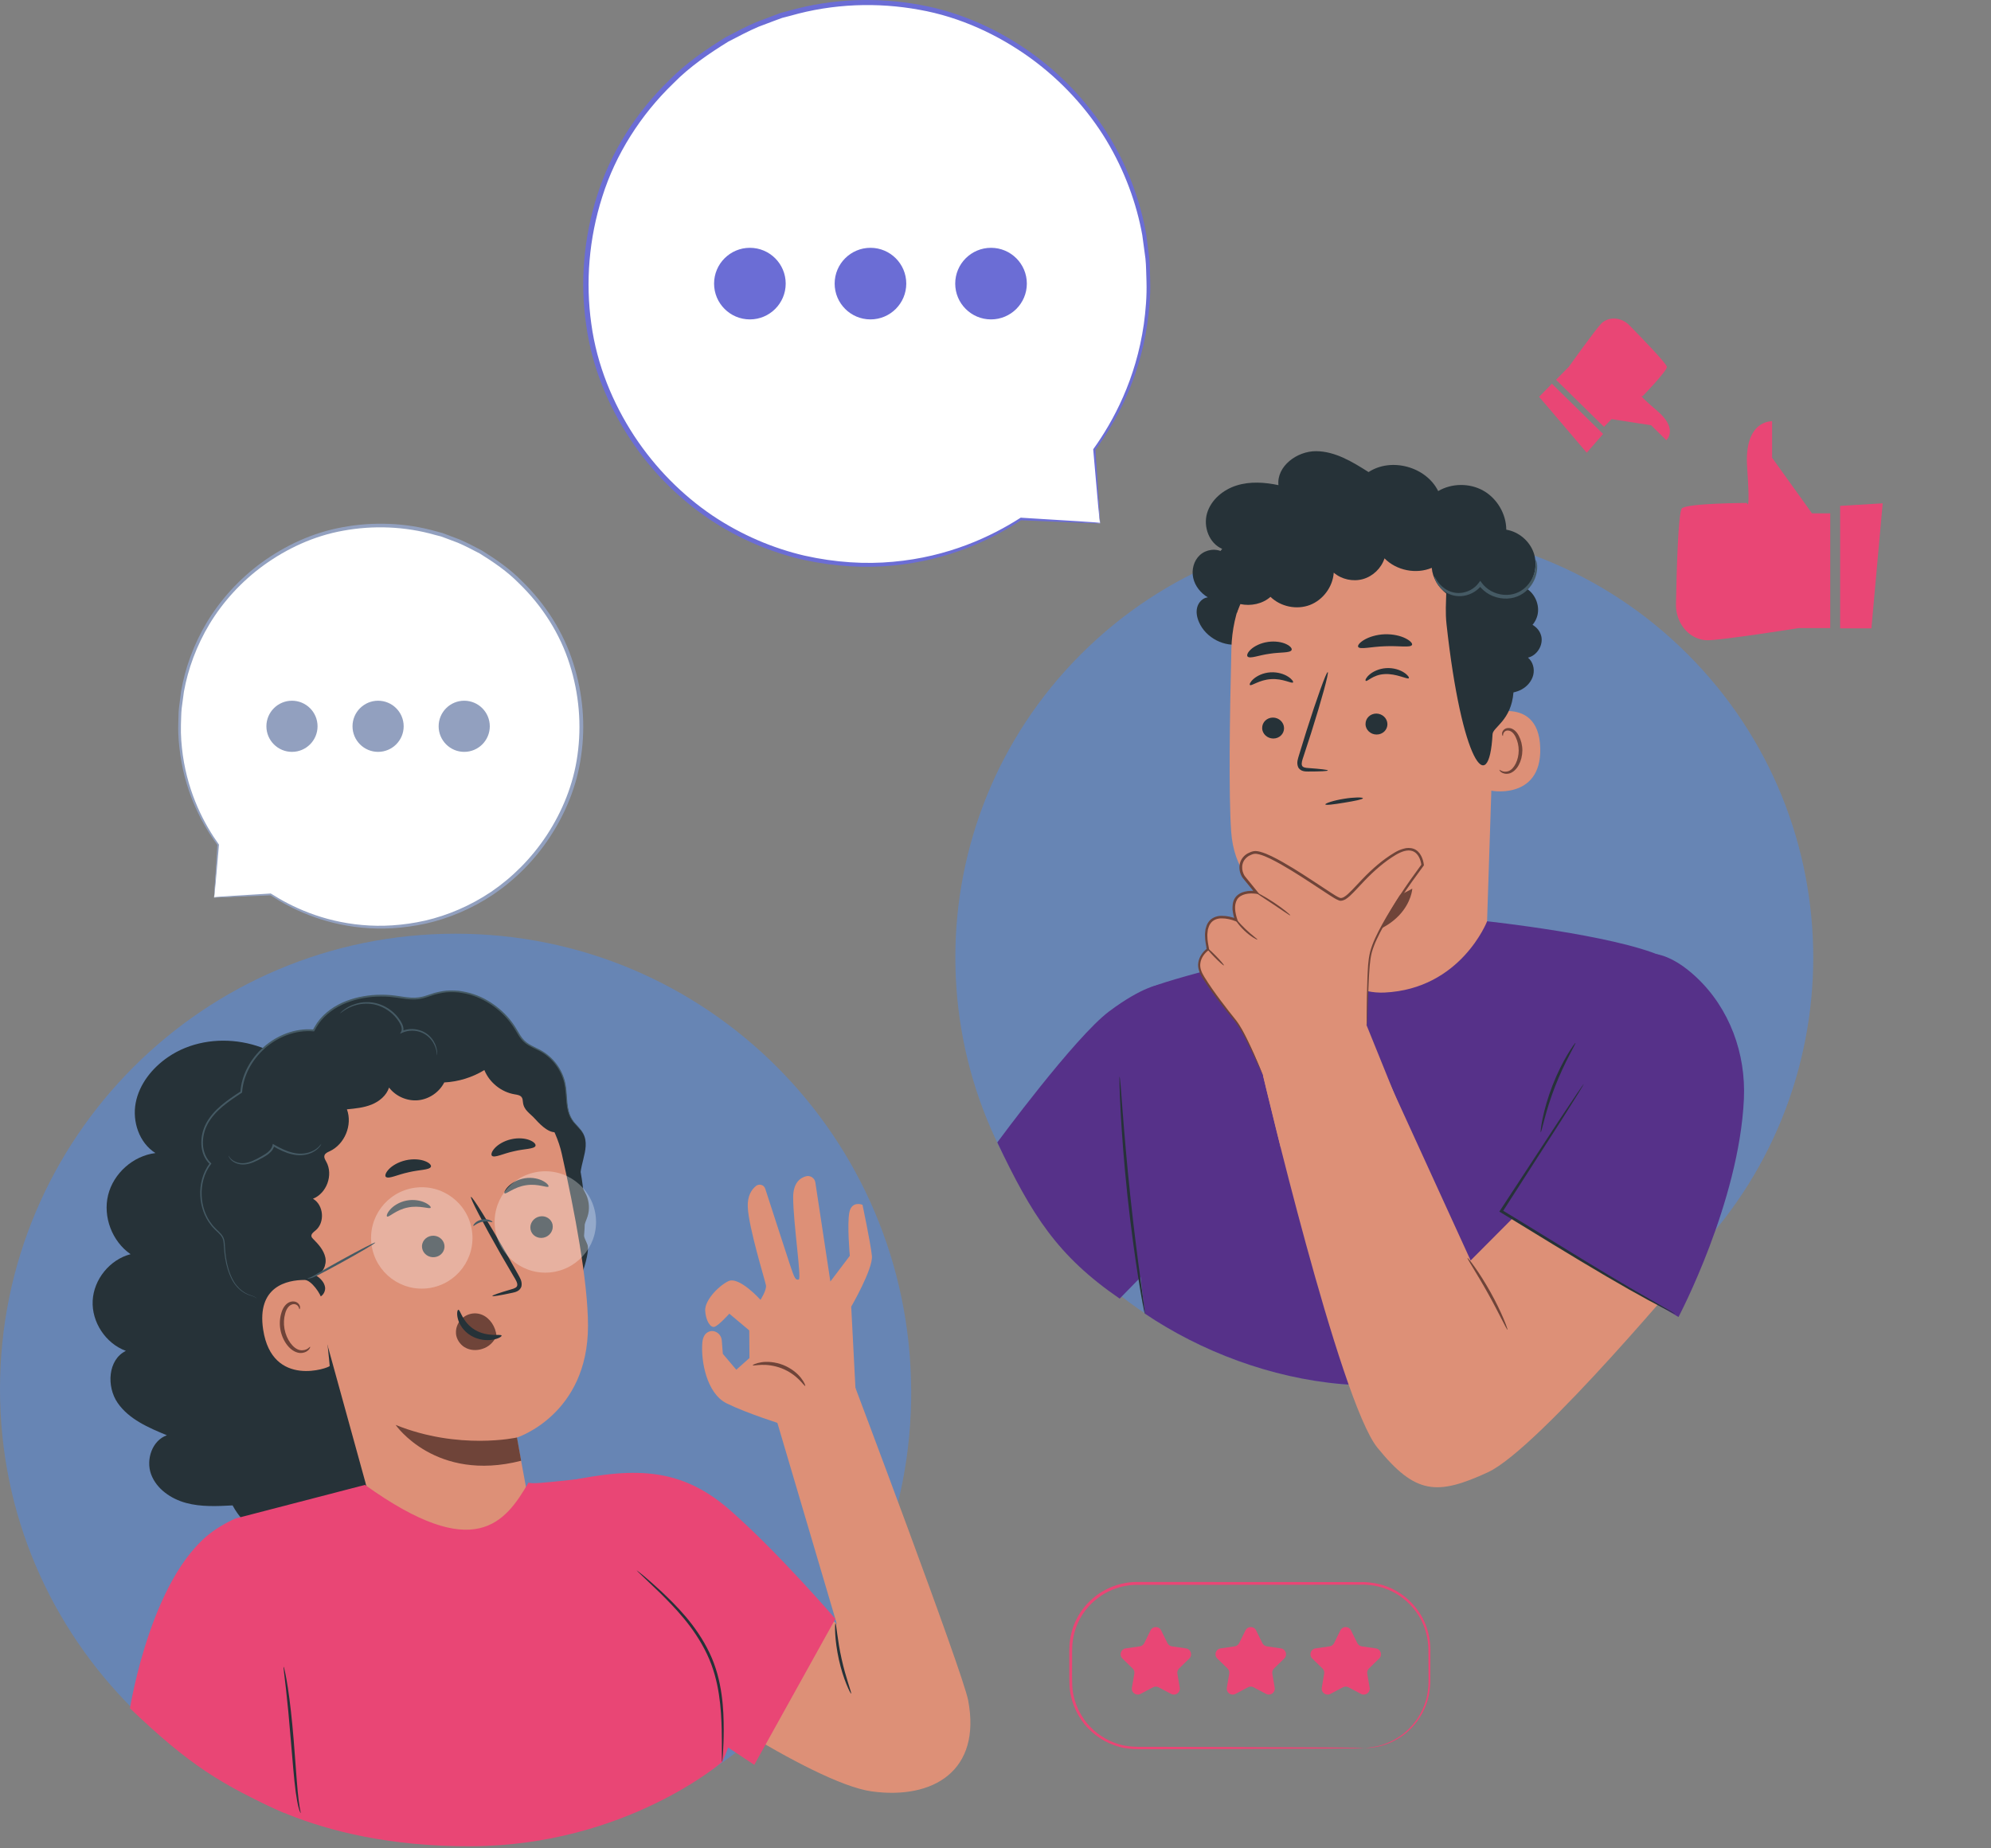 <svg width="322" height="299" viewBox="0 0 322 299" fill="none" xmlns="http://www.w3.org/2000/svg">
<rect x="0" y="0" width="322" height="299" fill="#808080" stroke="none"/>
<path d="M203.14 263.74L204.162 265.801C204.302 266.08 204.572 266.281 204.887 266.325L207.166 266.657C207.953 266.77 208.267 267.74 207.699 268.29L206.049 269.897C205.821 270.116 205.717 270.439 205.769 270.744L206.153 273.007C206.284 273.793 205.463 274.386 204.765 274.02L202.73 272.945C202.45 272.797 202.118 272.797 201.839 272.945L199.804 274.02C199.096 274.386 198.275 273.793 198.415 273.007L198.799 270.744C198.852 270.43 198.747 270.116 198.52 269.897L196.869 268.29C196.301 267.731 196.616 266.77 197.402 266.657L199.681 266.325C199.996 266.281 200.267 266.08 200.406 265.801L201.428 263.74C201.778 263.024 202.8 263.024 203.149 263.74H203.14Z" fill="#E94675"/>
<path d="M218.495 263.74L219.516 265.801C219.656 266.08 219.927 266.281 220.241 266.325L222.521 266.657C223.307 266.77 223.621 267.74 223.054 268.29L221.403 269.897C221.176 270.116 221.071 270.439 221.123 270.744L221.508 273.007C221.639 273.793 220.818 274.386 220.119 274.02L218.084 272.945C217.805 272.797 217.473 272.797 217.193 272.945L215.158 274.02C214.451 274.386 213.63 273.793 213.769 273.007L214.154 270.744C214.206 270.43 214.101 270.116 213.874 269.897L212.224 268.29C211.656 267.731 211.97 266.77 212.756 266.657L215.036 266.325C215.35 266.281 215.621 266.08 215.761 265.801L216.774 263.74C217.123 263.024 218.145 263.024 218.495 263.74Z" fill="#E94675"/>
<path d="M187.786 263.74L188.808 265.801C188.947 266.08 189.218 266.281 189.533 266.325L191.812 266.657C192.598 266.77 192.913 267.74 192.345 268.29L190.694 269.897C190.467 270.116 190.362 270.439 190.415 270.744L190.799 273.007C190.93 273.793 190.109 274.386 189.41 274.02L187.375 272.945C187.096 272.797 186.764 272.797 186.485 272.945L184.449 274.02C183.742 274.386 182.921 273.793 183.061 273.007L183.454 270.744C183.506 270.43 183.401 270.116 183.174 269.897L181.524 268.29C180.956 267.731 181.27 266.77 182.056 266.657L184.336 266.325C184.65 266.281 184.921 266.08 185.061 265.801L186.074 263.74C186.423 263.024 187.445 263.024 187.795 263.74H187.786Z" fill="#E94675"/>
<path d="M220.46 282.788C220.46 282.788 220.992 282.771 221.979 282.622C222.958 282.474 224.434 282.116 226.041 281.103C227.648 280.125 229.36 278.387 230.329 275.88C230.818 274.631 231.054 273.199 231.028 271.67C231.028 270.133 231.019 268.508 231.01 266.805C230.984 265.128 230.565 263.364 229.674 261.757C228.774 260.167 227.421 258.726 225.709 257.748C223.997 256.752 221.953 256.272 219.84 256.351C217.7 256.351 215.499 256.351 213.245 256.359C204.214 256.359 194.301 256.368 183.882 256.377C181.323 256.377 178.834 257.346 176.973 258.988C175.087 260.613 173.864 262.901 173.523 265.286C173.34 266.465 173.401 267.687 173.392 268.893C173.392 270.098 173.366 271.303 173.41 272.465C173.453 274.788 174.379 276.989 175.75 278.71C177.165 280.413 179.052 281.644 181.078 282.186C182.083 282.5 183.122 282.561 184.144 282.579C185.183 282.579 186.205 282.579 187.201 282.579C191.21 282.588 194.948 282.596 198.363 282.605C205.175 282.631 210.686 282.657 214.529 282.675C216.425 282.692 217.901 282.71 218.922 282.719C219.412 282.727 219.787 282.736 220.067 282.745C220.32 282.745 220.46 282.762 220.46 282.771C220.46 282.78 220.329 282.788 220.067 282.797C219.787 282.797 219.412 282.806 218.922 282.823C217.892 282.832 216.416 282.85 214.529 282.867C210.686 282.885 205.175 282.911 198.363 282.937C194.948 282.937 191.21 282.954 187.201 282.963C186.196 282.963 185.174 282.963 184.144 282.963C183.104 282.946 182.013 282.885 180.965 282.561C178.86 282.002 176.886 280.727 175.419 278.963C173.986 277.172 173.025 274.884 172.964 272.465C172.921 271.268 172.947 270.089 172.938 268.875C172.947 267.679 172.877 266.447 173.069 265.198C173.427 262.718 174.702 260.325 176.668 258.63C178.606 256.918 181.209 255.914 183.873 255.905C194.284 255.905 204.206 255.914 213.237 255.923C215.49 255.923 217.691 255.923 219.831 255.931C221.988 255.853 224.137 256.368 225.892 257.399C227.665 258.421 229.054 259.914 229.98 261.565C230.888 263.224 231.316 265.05 231.333 266.779C231.333 268.482 231.333 270.107 231.325 271.653C231.333 273.199 231.08 274.675 230.574 275.95C229.56 278.509 227.787 280.264 226.137 281.234C224.486 282.238 222.993 282.57 221.997 282.692C221.499 282.78 221.115 282.754 220.853 282.771C220.591 282.771 220.46 282.771 220.46 282.771V282.788Z" fill="#E94675"/>
<path d="M296.012 83.046H293.051L286.597 74.05V68.146C286.597 68.146 282.029 67.867 282.562 75.596C283.103 83.326 282.518 81.361 282.518 81.361C282.518 81.361 272.814 81.396 272.002 82.243C271.417 82.854 271.146 92.497 271.05 97.728C270.998 100.357 272.614 102.811 275.059 103.432C275.408 103.519 275.758 103.571 276.107 103.571C278.526 103.571 290.894 101.606 290.894 101.606H296.003V83.055L296.012 83.046Z" fill="#E94675"/>
<path d="M304.484 81.422L302.658 101.65H297.601V81.832L304.484 81.422Z" fill="#E94675"/>
<path d="M259.416 69.037L260.63 67.805L267.032 68.792L269.495 71.212C269.495 71.212 271.487 69.421 268.037 66.478C264.587 63.534 265.644 64.102 265.644 64.102C265.644 64.102 269.6 60.032 269.583 59.351C269.565 58.853 265.644 54.792 263.504 52.608C262.421 51.508 260.744 51.184 259.478 51.944C259.294 52.049 259.128 52.18 258.989 52.32C257.993 53.333 253.748 59.307 253.748 59.307L251.652 61.438L259.399 69.037H259.416Z" fill="#E94675"/>
<path d="M256.622 73.238L248.918 64.189L250.988 62.076L259.268 70.198L256.622 73.238Z" fill="#E94675"/>
<path d="M272.934 203.935C300.026 176.843 300.026 132.918 272.933 105.826C245.841 78.733 201.916 78.733 174.824 105.826C147.732 132.918 147.732 176.843 174.824 203.935C201.916 231.027 245.841 231.027 272.934 203.935Z" fill="#6785B4"/>
<path d="M199.746 85.694C198.47 86.392 197.676 87.877 197.798 89.327C196.636 88.646 195.047 88.882 194.06 89.79C193.064 90.698 192.68 92.174 192.977 93.493C193.265 94.803 194.182 95.939 195.335 96.629C194.505 96.716 193.841 97.432 193.623 98.236C193.405 99.039 193.588 99.904 193.92 100.664C195.029 103.197 198.025 104.743 200.733 104.184L205.755 86.672L199.754 85.685L199.746 85.694Z" fill="#263238"/>
<path d="M212.305 154.177L212.445 148.072C212.445 148.072 199.946 146.831 199.108 134.455C198.706 128.473 198.872 116.097 199.152 104.9C199.449 92.856 208.951 83.065 220.978 82.401L222.174 82.331C235.101 82.366 242.298 93.371 241.896 106.297L240.201 158.212L218.052 166.457L212.305 154.177Z" fill="#DD9077"/>
<path d="M212.445 148.081C212.445 148.081 220.288 148.308 228.41 143.749C228.41 143.749 227.948 152.509 212.698 152.072L212.445 148.072V148.081Z" fill="#6F4439"/>
<path d="M204.121 117.774C204.139 118.709 204.951 119.468 205.929 119.468C206.908 119.468 207.685 118.709 207.667 117.774C207.65 116.839 206.838 116.08 205.868 116.08C204.89 116.08 204.113 116.839 204.13 117.774H204.121Z" fill="#263238"/>
<path d="M202.148 110.813C202.383 111.031 203.667 109.965 205.571 109.861C207.475 109.73 208.925 110.638 209.117 110.393C209.213 110.289 208.969 109.878 208.331 109.468C207.711 109.057 206.663 108.69 205.475 108.76C204.287 108.83 203.318 109.328 202.768 109.799C202.209 110.28 202.034 110.708 202.148 110.804V110.813Z" fill="#263238"/>
<path d="M220.838 117.136C220.856 118.071 221.668 118.831 222.646 118.822C223.624 118.822 224.402 118.062 224.384 117.127C224.367 116.193 223.554 115.433 222.585 115.433C221.607 115.433 220.829 116.193 220.847 117.127L220.838 117.136Z" fill="#263238"/>
<path d="M220.873 110.132C221.109 110.35 222 109.154 223.904 109.049C225.808 108.918 227.642 109.957 227.843 109.713C227.939 109.608 227.694 109.197 227.057 108.787C226.437 108.376 225.389 108.01 224.201 108.079C223.013 108.149 222.043 108.647 221.493 109.119C220.934 109.599 220.76 110.027 220.873 110.123V110.132Z" fill="#263238"/>
<path d="M214.751 124.63C214.751 124.525 213.563 124.385 211.624 124.245C211.135 124.219 210.672 124.149 210.567 123.826C210.436 123.485 210.611 122.944 210.812 122.367C211.205 121.162 211.615 119.904 212.043 118.586C213.746 113.205 214.951 108.795 214.733 108.725C214.515 108.655 212.96 112.961 211.257 118.35C210.846 119.677 210.453 120.944 210.087 122.149C209.929 122.708 209.65 123.354 209.938 124.071C210.087 124.429 210.462 124.673 210.777 124.734C211.091 124.813 211.371 124.804 211.606 124.804C213.545 124.804 214.742 124.743 214.742 124.638L214.751 124.63Z" fill="#263238"/>
<path d="M219.65 104.638C219.912 105.127 221.755 104.603 224.009 104.542C226.262 104.437 228.14 104.821 228.367 104.315C228.463 104.079 228.079 103.642 227.284 103.249C226.498 102.856 225.284 102.559 223.939 102.603C222.585 102.655 221.406 103.048 220.646 103.494C219.886 103.939 219.537 104.402 219.65 104.638Z" fill="#263238"/>
<path d="M201.781 106.218C202.2 106.603 203.597 105.983 205.344 105.755C207.073 105.476 208.602 105.659 208.881 105.17C209.004 104.934 208.724 104.533 208.025 104.201C207.344 103.869 206.235 103.668 205.047 103.843C203.851 104.017 202.864 104.533 202.305 105.048C201.746 105.563 201.589 106.026 201.781 106.218Z" fill="#263238"/>
<path d="M240.577 118.463C240.551 116.551 242.114 114.944 244.027 115.022C246.35 115.11 248.996 116.28 249.101 121.066C249.302 129.547 240.743 128.001 240.725 127.756C240.708 127.59 240.629 122.018 240.577 118.463Z" fill="#DD9077"/>
<path d="M242.49 124.516C242.49 124.516 242.638 124.612 242.891 124.726C243.136 124.831 243.555 124.901 244.001 124.726C244.892 124.377 245.608 122.935 245.616 121.407C245.616 120.638 245.442 119.905 245.154 119.302C244.883 118.691 244.472 118.263 244.018 118.193C243.564 118.097 243.25 118.376 243.153 118.621C243.049 118.857 243.101 119.031 243.057 119.04C243.031 119.066 242.874 118.9 242.935 118.551C242.97 118.385 243.057 118.175 243.258 118.009C243.459 117.835 243.756 117.747 244.071 117.774C244.726 117.8 245.328 118.394 245.643 119.049C245.992 119.713 246.21 120.534 246.21 121.398C246.193 123.11 245.354 124.726 244.14 125.11C243.547 125.276 243.049 125.11 242.787 124.918C242.516 124.717 242.472 124.525 242.498 124.508L242.49 124.516Z" fill="#6F4439"/>
<path d="M211.527 96.952C211.527 96.952 211.492 96.96 211.466 96.96C211.414 96.96 211.362 96.969 211.318 96.978L211.527 96.952Z" fill="#563189"/>
<path d="M249.241 102.83C249.049 102.079 248.516 101.459 247.852 101.083C248.237 100.62 248.516 100.087 248.656 99.502C249.04 97.869 248.254 96.026 246.813 95.162C248.21 93.677 248.708 91.397 248.053 89.458C247.398 87.519 245.616 86.017 243.608 85.685C243.59 83.135 242.123 80.637 239.904 79.379C237.686 78.121 234.786 78.148 232.594 79.44C230.646 75.493 225.013 73.955 221.336 76.366C218.716 74.707 215.93 73.003 212.847 72.986C209.763 72.969 206.453 75.414 206.759 78.48C204.532 78.008 202.174 77.851 199.999 78.532C197.824 79.213 195.859 80.838 195.213 83.03C194.575 85.222 195.553 87.895 197.658 88.786C195.85 90.873 195.972 94.367 197.938 96.323C198.505 96.891 199.213 97.275 199.964 97.528C199.955 98.061 199.964 98.603 200.034 99.153C200.034 99.153 200.243 98.585 200.602 97.721C202.296 98.079 204.165 97.703 205.475 96.55C207.117 98.148 209.702 98.681 211.842 97.869C213.982 97.048 215.554 94.917 215.703 92.637C216.978 93.729 218.812 94.131 220.428 93.677C222.043 93.222 223.397 91.921 223.912 90.323C225.843 92.288 229.013 92.926 231.555 91.86C231.686 93.502 232.612 94.987 233.895 96.009C233.869 97.424 233.729 99.048 233.948 101.031C236.393 123.25 240.813 129.32 241.389 118.761C241.45 117.634 244.411 116.56 244.769 112.009C245.241 111.905 245.695 111.747 246.123 111.511C247.014 111.014 247.739 110.166 247.975 109.171C248.21 108.175 247.905 107.04 247.119 106.385C248.612 106.027 249.643 104.323 249.25 102.839L249.241 102.83Z" fill="#263238"/>
<path d="M232.009 93.257C232.009 93.257 232.009 93.519 232.184 93.956C232.367 94.383 232.734 94.986 233.415 95.519C234.079 96.052 235.109 96.515 236.297 96.436C237.468 96.366 238.778 95.79 239.642 94.645H239.153C239.59 95.248 240.175 95.772 240.856 96.148C242.324 96.951 244.044 97.03 245.389 96.488C246.752 95.956 247.625 94.881 248.088 93.929C248.56 92.96 248.63 92.069 248.603 91.484C248.56 90.89 248.429 90.584 248.403 90.593C248.28 90.584 248.656 91.947 247.704 93.728C247.232 94.584 246.402 95.519 245.188 95.956C243.992 96.41 242.455 96.322 241.153 95.606C240.542 95.274 240.027 94.811 239.642 94.287L239.398 93.956L239.153 94.287C238.437 95.274 237.293 95.816 236.262 95.912C235.214 96.017 234.297 95.659 233.651 95.213C232.341 94.279 232.096 93.213 232 93.266L232.009 93.257Z" fill="#455A64"/>
<path d="M214.34 130.123C214.384 130.298 215.746 130.123 217.414 129.844C219.083 129.573 220.436 129.302 220.419 129.128C220.401 128.953 219.004 128.944 217.318 129.224C215.624 129.495 214.305 129.957 214.349 130.123H214.34Z" fill="#263238"/>
<path d="M187.64 159.278C187.64 159.278 184.942 159.444 179.387 163.601C173.832 167.759 161.29 184.807 161.29 184.807C166.871 196.537 170.958 203.114 181.081 210.075L192.811 198.074C192.811 198.074 199.597 165.383 198.794 165.496C197.99 165.61 187.64 159.278 187.64 159.278Z" fill="#563189"/>
<path d="M268.814 154.71C260.945 151.225 240.507 149.033 240.507 149.033C240.507 149.033 236.262 159.985 223.913 160.562C216.314 160.92 210.777 152.972 210.777 152.972C210.777 152.972 190.461 157.941 186.217 159.679C182.924 183.113 182.164 188.694 185.169 212.511C194.226 218.616 205.536 222.913 216.995 223.9C239.014 225.796 262.377 217.332 276.919 199.078L268.823 154.71H268.814Z" fill="#563189"/>
<path d="M181.081 174.178C181.081 174.178 181.169 174.711 181.247 175.689C181.326 176.737 181.439 178.125 181.562 179.811C181.832 183.287 182.234 188.091 182.793 193.384C183.361 198.677 183.972 203.454 184.444 206.913C184.671 208.581 184.863 209.97 185.003 211.009C185.134 211.978 185.186 212.511 185.16 212.52C185.125 212.52 185.011 211.996 184.828 211.035C184.645 210.074 184.4 208.686 184.129 206.956C183.579 203.506 182.907 198.729 182.339 193.427C181.78 188.126 181.422 183.313 181.238 179.829C181.142 178.082 181.09 176.676 181.064 175.697C181.038 174.719 181.038 174.178 181.064 174.178H181.081Z" fill="#263238"/>
<path d="M221.03 165.933C221.03 164.055 221.083 157.784 221.589 154.649C222.306 150.22 229.904 139.53 229.904 139.53C229.904 139.53 229.729 135.495 225.371 138.255C220.209 141.53 218.096 146.046 216.576 145.417C215.056 144.788 205.038 137.259 202.707 137.897C200.383 138.534 200.375 140.901 201.213 141.888C202.06 142.893 203.204 144.334 203.204 144.334C203.204 144.334 198.13 143.452 199.938 148.797C199.938 148.797 193.684 146.098 195.379 153.531C195.379 153.531 193.021 155.138 194.374 157.601C195.501 159.644 198.27 163.217 199.842 165.112C201.414 167.016 204.27 173.959 204.27 173.959L207.135 185.654L226.192 178.641L221.039 165.907L221.03 165.933Z" fill="#DD9077"/>
<path d="M203.1 144.36C203.056 144.439 204.331 145.234 205.868 146.256C207.405 147.278 208.628 148.151 208.681 148.081C208.733 148.02 207.589 147.033 206.034 146.002C204.488 144.972 203.135 144.291 203.1 144.36Z" fill="#6F4439"/>
<path d="M199.667 148.483C199.597 148.526 200.191 149.539 201.23 150.526C202.27 151.522 203.309 152.064 203.353 151.994C203.405 151.915 202.453 151.277 201.449 150.308C200.436 149.347 199.746 148.43 199.667 148.483Z" fill="#6F4439"/>
<path d="M195.099 153.269C195.038 153.33 195.623 154.02 196.409 154.823C197.195 155.627 197.877 156.221 197.938 156.169C197.999 156.107 197.414 155.417 196.628 154.614C195.842 153.81 195.16 153.216 195.099 153.269Z" fill="#6F4439"/>
<path d="M258.316 183.331L237.843 203.9L220.733 166.457L204.261 173.986C204.261 173.986 216.628 226.625 222.768 234.189C228.9 241.753 232.376 241.971 240.638 238.163C248.9 234.355 274.377 203.69 274.377 203.69L258.307 183.322L258.316 183.331Z" fill="#DD9077"/>
<path d="M271.46 213.044C271.46 213.044 281.26 194.519 282.037 177.802C282.378 170.422 279.731 163.138 274.343 158.081C272.43 156.29 270.229 154.788 267.906 154.343C267.906 154.343 265.879 160.876 261.835 166.457C257.792 172.038 242.481 195.925 242.481 195.925L271.452 213.044H271.46Z" fill="#563189"/>
<path d="M204.261 173.986C204.261 173.986 204.191 173.855 204.069 173.602C203.938 173.322 203.772 172.938 203.545 172.457C203.082 171.453 202.418 169.968 201.484 168.125C201.003 167.217 200.479 166.178 199.719 165.208C198.916 164.239 198.069 163.182 197.178 162.02C196.296 160.859 195.37 159.61 194.496 158.204C194.069 157.522 193.641 156.64 193.798 155.714C193.938 154.797 194.497 153.985 195.256 153.409L195.178 153.601C195.047 152.902 194.898 152.195 194.89 151.444C194.855 151.068 194.933 150.684 194.968 150.299C195.073 149.915 195.178 149.531 195.422 149.19C195.876 148.483 196.776 148.133 197.588 148.151C198.418 148.151 199.222 148.326 199.999 148.64L199.719 148.893C199.641 148.614 199.562 148.326 199.484 148.046C199.414 147.758 199.388 147.452 199.335 147.155C199.318 146.544 199.344 145.889 199.702 145.312C200.051 144.736 200.68 144.387 201.3 144.238C201.929 144.09 202.575 144.072 203.222 144.159L203.021 144.518C202.645 144.055 202.261 143.583 201.877 143.111L201.292 142.395C201.099 142.168 200.881 141.915 200.741 141.6C200.453 140.998 200.366 140.29 200.54 139.626C200.715 138.954 201.195 138.378 201.798 138.046C202.113 137.888 202.401 137.757 202.768 137.688C203.143 137.635 203.492 137.705 203.816 137.792C204.471 137.967 205.073 138.238 205.667 138.517C206.855 139.094 207.999 139.766 209.135 140.456C211.24 141.74 213.24 143.111 215.222 144.395C215.711 144.701 216.235 145.068 216.698 145.242C217.1 145.365 217.607 144.98 218.008 144.614C218.838 143.845 219.589 142.972 220.384 142.159C221.956 140.526 223.642 139.059 225.493 137.95C225.956 137.67 226.454 137.434 226.987 137.295C227.502 137.129 228.105 137.12 228.638 137.312C229.179 137.513 229.581 137.95 229.825 138.421C230.079 138.893 230.218 139.391 230.28 139.915V139.985L230.236 140.046C227.703 143.443 225.52 146.692 223.825 149.688C222.995 151.19 222.253 152.649 221.86 154.064C221.502 155.487 221.484 156.894 221.388 158.125C221.266 160.605 221.24 162.562 221.179 163.898C221.153 164.562 221.126 165.077 221.091 165.418C221.057 165.759 221.013 165.933 221.013 165.933C220.995 165.933 221.013 165.759 221.03 165.409C221.03 165.034 221.048 164.536 221.057 163.889C221.074 162.553 221.057 160.597 221.153 158.108C221.222 156.867 221.222 155.479 221.581 153.994C221.974 152.518 222.707 151.051 223.537 149.531C225.223 146.491 227.389 143.234 229.921 139.801L229.878 139.941C229.764 139.05 229.354 138.019 228.48 137.688C227.607 137.364 226.576 137.792 225.703 138.308C223.904 139.391 222.253 140.841 220.698 142.456C219.912 143.26 219.17 144.133 218.305 144.937C218.087 145.138 217.842 145.33 217.572 145.496C217.292 145.627 216.943 145.801 216.559 145.67C215.93 145.426 215.493 145.085 214.969 144.771C212.978 143.478 210.978 142.116 208.89 140.841C207.763 140.151 206.619 139.487 205.458 138.919C204.881 138.64 204.287 138.378 203.693 138.22C203.396 138.133 203.091 138.089 202.837 138.124C202.575 138.168 202.27 138.299 202.016 138.43C201.51 138.718 201.117 139.181 200.968 139.731C200.82 140.282 200.89 140.884 201.134 141.399C201.239 141.653 201.431 141.871 201.632 142.116L202.209 142.823C202.593 143.295 202.968 143.758 203.344 144.221L203.693 144.649L203.143 144.579C202.016 144.43 200.645 144.587 200.06 145.531C199.519 146.491 199.772 147.723 200.112 148.762L200.252 149.19L199.833 149.024C199.117 148.736 198.339 148.561 197.588 148.561C196.837 148.544 196.121 148.841 195.745 149.426C195.536 149.705 195.448 150.055 195.344 150.387C195.317 150.745 195.239 151.094 195.265 151.444C195.265 152.16 195.414 152.85 195.536 153.522L195.553 153.645L195.457 153.714C194.785 154.212 194.252 154.972 194.138 155.767C193.999 156.579 194.348 157.339 194.776 158.029C195.623 159.418 196.54 160.675 197.405 161.837C198.278 162.999 199.117 164.073 199.903 165.042C200.68 166.064 201.187 167.104 201.658 168.029C202.575 169.898 203.213 171.392 203.632 172.414C203.833 172.903 203.99 173.296 204.104 173.584C204.209 173.846 204.252 173.986 204.244 173.995L204.261 173.986Z" fill="#6F4439"/>
<path d="M243.809 215.114C243.686 215.166 242.455 212.459 240.664 209.262C238.883 206.057 237.232 203.585 237.337 203.506C237.389 203.471 237.861 204.048 238.559 205.035C239.258 206.022 240.158 207.428 241.057 209.035C241.957 210.651 242.673 212.153 243.145 213.271C243.616 214.38 243.852 215.096 243.8 215.114H243.809Z" fill="#6F4439"/>
<path d="M256.141 175.348C256.141 175.348 256.071 175.505 255.914 175.775C255.722 176.09 255.486 176.483 255.189 176.972C254.508 178.046 253.582 179.531 252.429 181.356C250.027 185.103 246.726 190.239 242.988 196.056L242.918 195.741C244.027 196.414 245.189 197.121 246.368 197.846C253.093 201.977 259.172 205.724 263.635 208.327C265.836 209.593 267.635 210.633 268.936 211.384C269.53 211.725 270.01 211.995 270.386 212.205C270.718 212.397 270.884 212.502 270.875 212.519C270.875 212.537 270.683 212.449 270.342 212.283C269.958 212.091 269.469 211.847 268.858 211.532C267.574 210.869 265.731 209.873 263.477 208.598C258.971 206.056 252.857 202.353 246.132 198.222C244.953 197.497 243.791 196.789 242.682 196.117L242.481 195.995L242.612 195.802C246.394 190.021 249.748 184.911 252.184 181.182C253.381 179.391 254.35 177.933 255.058 176.876C255.381 176.404 255.643 176.029 255.853 175.723C256.036 175.461 256.141 175.33 256.15 175.339L256.141 175.348Z" fill="#263238"/>
<path d="M254.796 168.71C254.857 168.745 254.42 169.505 253.774 170.754C253.128 172.003 252.281 173.749 251.503 175.741C250.726 177.741 250.167 179.601 249.809 180.955C249.442 182.309 249.25 183.165 249.18 183.156C249.128 183.147 249.206 182.274 249.494 180.885C249.783 179.496 250.298 177.601 251.084 175.584C251.87 173.566 252.77 171.819 253.495 170.605C254.219 169.391 254.752 168.684 254.796 168.719V168.71Z" fill="#263238"/>
<path d="M147.368 224.721C147.639 265.937 114.773 299.17 73.689 298.401C32.997 297.65 0 265.413 0 224.721C0 184.03 32.988 151.042 73.68 151.042C114.371 151.042 147.098 184.03 147.36 224.721H147.368Z" fill="#6785B4"/>
<path d="M20.341 218.52C17.092 217.323 14.813 213.873 14.988 210.414C15.162 206.956 17.765 203.75 21.119 202.886C18.132 200.825 16.621 196.842 17.485 193.322C18.35 189.802 21.538 186.972 25.136 186.527C22.516 184.876 21.363 181.435 21.948 178.396C22.534 175.356 24.621 172.754 27.171 171.007C34.132 166.229 44.77 168.09 49.688 174.955L59.548 242.381C57.111 245.639 51.452 250.25 47.399 249.936C43.347 249.621 39.521 247.115 37.617 243.525C35.093 243.656 32.517 243.787 30.08 243.123C27.643 242.459 25.311 240.861 24.438 238.494C23.564 236.127 24.604 233.018 26.988 232.179C24.01 230.948 20.866 229.594 19.031 226.948C17.197 224.301 17.451 219.952 20.341 218.537V218.52Z" fill="#263238"/>
<path d="M34.857 198.868C32.071 196.17 31.696 191.34 34.045 188.248C32.263 186.58 32.377 183.593 33.626 181.505C34.875 179.418 36.988 178.012 39.023 176.675C39.416 170.981 45.041 166.186 50.727 166.71C52.971 162.081 58.972 160.526 64.064 161.234C65.304 161.408 66.562 161.679 67.811 161.496C68.719 161.356 69.575 160.98 70.457 160.727C75.331 159.33 80.772 162.098 83.383 166.439C83.802 167.129 84.169 167.872 84.754 168.439C85.523 169.173 86.571 169.522 87.497 170.038C89.497 171.164 90.964 173.199 91.401 175.453C91.768 177.374 91.453 179.505 92.519 181.138C93.052 181.959 93.899 182.562 94.344 183.427C95.654 185.942 93.113 189.086 94.065 191.759C94.257 192.3 94.589 192.79 94.825 193.314C95.305 194.397 95.384 195.654 95.026 196.781C94.755 197.654 94.231 198.493 94.309 199.401C94.371 200.091 94.772 200.694 95.008 201.349C95.585 202.938 92.973 209.795 91.68 210.895L49.321 217.507C46.011 217.323 42.971 214.799 42.185 211.585C42.054 211.052 41.958 210.467 41.565 210.083C41.224 209.76 40.735 209.664 40.299 209.498C37.355 208.432 36.473 204.729 36.307 201.602C36.281 201.165 36.264 200.711 36.089 200.31C35.844 199.724 35.312 199.314 34.857 198.868Z" fill="#263238"/>
<path d="M36.604 184.44C41.321 175.234 48.954 168.867 59.033 166.526C64.719 165.208 67.339 165.88 71.689 166.107C76.038 166.334 80.222 167.74 83.418 170.693C87.218 174.195 90.659 178.3 92.292 183.208C93.969 188.248 94.659 193.383 94.58 197.759C94.475 203.069 92.668 211.541 90.528 216.406L81.995 219.358C74.772 221.175 67.444 223 59.994 222.869C52.544 222.738 44.84 220.406 39.705 215.009C32.569 207.515 31.879 193.663 36.604 184.449V184.44Z" fill="#263238"/>
<path d="M48.308 181.829L64.369 171.06L69.077 170.605C79.409 168.422 88.982 178.274 90.851 186.624C92.93 195.899 95.096 207.306 95.096 214.467C95.096 228.879 83.584 232.556 83.584 232.556L85.121 240.862C84.021 248.661 68.937 252.425 60.684 245.56L44.674 187.532C44.22 184.973 45.792 182.492 48.299 181.82L48.308 181.829Z" fill="#DD9077"/>
<path d="M73.75 215.699C73.689 214.956 73.951 214.223 74.37 213.672C75.208 212.572 76.693 212.162 77.959 212.686C79.226 213.21 80.187 214.633 80.291 216.127C79.855 217.114 79.034 217.891 78.003 218.205C77.846 218.258 77.68 218.293 77.514 218.328C76.719 218.476 75.855 218.38 75.121 217.926C74.387 217.472 73.811 216.625 73.741 215.708L73.75 215.699Z" fill="#6F4439"/>
<path d="M89.366 198.117C89.549 199.06 88.903 200.004 87.916 200.213C86.929 200.423 85.986 199.829 85.803 198.886C85.619 197.943 86.266 196.999 87.252 196.79C88.239 196.58 89.183 197.174 89.375 198.117H89.366Z" fill="#263238"/>
<path d="M88.711 191.942C88.528 192.213 86.999 191.418 85.06 191.733C83.121 192.021 81.855 193.244 81.602 193.034C81.479 192.947 81.645 192.484 82.187 191.934C82.728 191.383 83.698 190.79 84.903 190.597C86.108 190.414 87.2 190.693 87.855 191.06C88.528 191.427 88.79 191.82 88.702 191.942H88.711Z" fill="#263238"/>
<path d="M79.628 209.637C79.601 209.532 80.772 209.131 82.684 208.572C83.174 208.441 83.628 208.266 83.654 207.917C83.715 207.541 83.418 207.043 83.086 206.502C82.431 205.375 81.741 204.196 81.025 202.964C78.143 197.916 75.968 193.733 76.169 193.619C76.37 193.506 78.876 197.506 81.767 202.554C82.466 203.803 83.139 204.991 83.776 206.126C84.056 206.659 84.475 207.244 84.344 208.03C84.265 208.423 83.951 208.746 83.645 208.886C83.34 209.035 83.069 209.087 82.824 209.139C80.877 209.559 79.654 209.759 79.628 209.646V209.637Z" fill="#263238"/>
<path d="M83.61 232.538C83.61 232.538 74.248 234.643 63.985 230.503C63.985 230.503 70.422 239.849 84.283 236.303L83.61 232.538Z" fill="#6F4439"/>
<path d="M74.125 211.882C74.44 211.812 74.772 213.917 76.815 215.131C78.85 216.345 81.06 215.751 81.121 216.048C81.174 216.179 80.684 216.537 79.741 216.712C78.815 216.887 77.409 216.808 76.169 216.066C74.92 215.323 74.256 214.179 74.047 213.323C73.828 212.459 73.977 211.9 74.125 211.882Z" fill="#263238"/>
<path d="M86.606 185.375C86.353 185.899 84.816 185.82 83.104 186.239C81.374 186.606 80.029 187.34 79.575 186.982C79.374 186.798 79.488 186.309 80.012 185.733C80.527 185.165 81.488 184.562 82.667 184.292C83.846 184.021 84.964 184.152 85.671 184.44C86.388 184.728 86.702 185.121 86.597 185.375H86.606Z" fill="#263238"/>
<path d="M68.265 201.89C68.422 202.842 69.348 203.497 70.344 203.357C71.339 203.218 72.02 202.336 71.872 201.384C71.715 200.432 70.789 199.776 69.793 199.916C68.798 200.056 68.108 200.947 68.265 201.899V201.89Z" fill="#263238"/>
<path d="M62.605 196.79C62.876 196.982 64.029 195.707 65.959 195.331C67.88 194.929 69.487 195.645 69.653 195.366C69.732 195.244 69.426 194.868 68.719 194.536C68.029 194.213 66.902 193.977 65.706 194.222C64.509 194.466 63.583 195.104 63.094 195.672C62.588 196.239 62.474 196.702 62.605 196.79Z" fill="#263238"/>
<path d="M62.431 190.396C62.893 190.754 64.291 190.012 66.073 189.636C67.846 189.208 69.435 189.278 69.688 188.754C69.793 188.501 69.47 188.108 68.728 187.828C67.994 187.54 66.841 187.418 65.618 187.697C64.396 187.977 63.409 188.579 62.876 189.156C62.334 189.732 62.212 190.221 62.422 190.405L62.431 190.396Z" fill="#263238"/>
<path d="M94.109 187.802C91.986 186.85 90.51 185.357 90.318 183.034C89.078 183.601 87.532 182.108 86.615 181.086C85.707 180.064 84.702 179.627 84.571 178.265C84.545 177.994 84.528 177.715 84.37 177.496C84.126 177.156 83.645 177.095 83.226 177.025C81.078 176.667 79.156 175.121 78.335 173.103C76.387 174.291 74.134 174.99 71.846 175.103C71.042 176.693 69.383 177.819 67.61 177.985C65.837 178.151 64.003 177.348 62.92 175.933C62.5 177.226 61.347 178.178 60.09 178.684C58.832 179.191 57.452 179.322 56.107 179.453C57.042 181.977 55.749 185.112 53.312 186.239C52.98 186.387 52.596 186.553 52.483 186.894C52.36 187.252 52.596 187.619 52.779 187.951C53.924 190.047 52.841 193.043 50.614 193.916C52.369 194.929 52.587 197.794 51.015 199.06C50.692 199.322 50.264 199.637 50.378 200.039C50.421 200.187 50.535 200.309 50.648 200.423C51.504 201.279 52.36 202.231 52.614 203.41C52.867 204.598 52.238 206.048 51.05 206.266C51.758 206.738 52.439 207.375 52.57 208.222C52.701 209.061 51.967 210.039 51.138 209.838C50.788 209.751 45.836 209.463 45.583 209.209C42.334 205.864 45.216 201.288 44.858 196.641C44.5 191.995 42.194 186.938 43.949 182.623C44.683 180.815 48.867 179.409 50.054 177.854C51.408 176.081 53.129 174.632 54.841 173.208C57.077 171.348 59.391 169.487 62.099 168.448C67.156 166.5 72.841 167.653 78.021 169.243C79.995 169.845 81.968 170.518 83.707 171.627C85.785 172.955 87.445 174.841 88.929 176.806C91.078 179.645 92.965 182.772 93.785 186.239" fill="#263238"/>
<path d="M94.353 183.427C94.353 183.427 94.205 183.043 93.689 182.457C93.436 182.161 93.096 181.829 92.755 181.383C92.423 180.938 92.126 180.361 91.96 179.645C91.785 178.938 91.733 178.134 91.672 177.243C91.611 176.361 91.541 175.374 91.2 174.379C90.868 173.383 90.309 172.387 89.506 171.505C89.104 171.068 88.641 170.658 88.126 170.3C87.611 169.942 87.025 169.653 86.44 169.374C85.855 169.086 85.27 168.78 84.798 168.308C84.327 167.837 83.986 167.225 83.628 166.614C82.912 165.374 81.951 164.186 80.763 163.199C79.575 162.203 78.187 161.347 76.615 160.832C75.837 160.544 75.007 160.395 74.16 160.273C73.313 160.212 72.44 160.186 71.575 160.334C71.138 160.395 70.71 160.509 70.282 160.614C69.854 160.745 69.444 160.893 69.025 161.024C68.195 161.313 67.33 161.452 66.439 161.382C65.549 161.33 64.658 161.138 63.732 161.033C62.806 160.911 61.871 160.893 60.919 160.928C59.976 160.963 59.024 161.103 58.081 161.295C57.138 161.505 56.212 161.81 55.312 162.212C53.539 163.033 51.88 164.317 50.884 166.099C50.788 166.273 50.692 166.448 50.587 166.623L50.736 166.544C47.714 166.273 44.77 167.487 42.631 169.383C40.482 171.278 39.058 173.924 38.875 176.649L38.936 176.545C37.844 177.261 36.761 177.977 35.792 178.807C34.822 179.628 33.958 180.58 33.364 181.671C32.779 182.763 32.499 183.995 32.569 185.182C32.63 186.37 33.093 187.541 33.949 188.327L33.931 188.161C32.744 189.742 32.298 191.672 32.394 193.436C32.482 195.209 33.084 196.86 34.062 198.109C34.29 198.432 34.578 198.703 34.84 198.982C35.119 199.244 35.399 199.48 35.626 199.751C35.853 200.022 36.028 200.318 36.098 200.65C36.176 200.982 36.185 201.323 36.211 201.655C36.29 203.009 36.491 204.24 36.822 205.314C37.154 206.389 37.6 207.306 38.159 207.978C38.709 208.659 39.338 209.096 39.879 209.341C40.421 209.603 40.884 209.664 41.154 209.812C41.434 209.943 41.539 210.066 41.548 210.057C41.548 210.057 41.452 209.926 41.172 209.777C40.901 209.62 40.438 209.542 39.914 209.271C39.382 209.018 38.779 208.581 38.246 207.908C37.705 207.245 37.277 206.336 36.953 205.271C36.639 204.205 36.447 202.982 36.377 201.646C36.36 201.314 36.351 200.965 36.272 200.607C36.194 200.249 36.01 199.908 35.766 199.628C35.521 199.34 35.242 199.096 34.971 198.834C34.718 198.563 34.438 198.301 34.22 197.986C33.276 196.772 32.691 195.157 32.613 193.427C32.534 191.707 32.971 189.829 34.124 188.309L34.194 188.222L34.115 188.143C33.32 187.401 32.883 186.3 32.822 185.165C32.761 184.03 33.032 182.842 33.6 181.794C34.176 180.746 35.015 179.82 35.975 179.016C36.936 178.204 38.002 177.497 39.093 176.78L39.154 176.745V176.676C39.347 174.029 40.727 171.453 42.823 169.601C44.91 167.749 47.784 166.579 50.701 166.841H50.797L50.849 166.763C50.945 166.597 51.041 166.422 51.129 166.256C52.09 164.535 53.697 163.286 55.426 162.483C56.299 162.099 57.208 161.793 58.133 161.583C59.059 161.391 59.994 161.251 60.919 161.225C61.845 161.19 62.78 161.208 63.679 161.33C64.588 161.426 65.487 161.618 66.404 161.671C66.859 161.697 67.322 161.688 67.776 161.627C68.23 161.557 68.667 161.435 69.086 161.295C69.505 161.155 69.924 161.007 70.335 160.885C70.754 160.78 71.165 160.666 71.584 160.605C72.422 160.457 73.269 160.474 74.099 160.535C74.92 160.649 75.732 160.789 76.492 161.068C78.029 161.575 79.401 162.404 80.571 163.374C81.741 164.343 82.685 165.496 83.401 166.719C83.759 167.33 84.108 167.959 84.615 168.457C85.121 168.955 85.733 169.269 86.327 169.557C86.921 169.837 87.488 170.108 87.995 170.457C88.501 170.798 88.956 171.199 89.349 171.627C90.135 172.483 90.694 173.461 91.025 174.431C91.366 175.4 91.445 176.37 91.515 177.252C91.585 178.134 91.646 178.955 91.829 179.671C92.004 180.388 92.318 180.981 92.659 181.427C93.008 181.872 93.358 182.195 93.611 182.484C93.873 182.763 94.047 182.999 94.152 183.165C94.266 183.331 94.309 183.418 94.318 183.418L94.353 183.427Z" fill="#455A64"/>
<path d="M54.98 163.95C54.98 163.95 55.216 163.767 55.653 163.47C56.09 163.182 56.762 162.797 57.679 162.561C58.579 162.326 59.732 162.247 60.928 162.588C62.107 162.928 63.321 163.679 64.186 164.806C64.439 165.129 64.658 165.479 64.815 165.837C64.972 166.186 65.042 166.57 64.885 166.867L64.693 167.225L65.068 167.059C66.099 166.605 67.234 166.658 68.108 166.998C68.999 167.339 69.619 167.968 69.994 168.562C70.378 169.164 70.527 169.723 70.597 170.108C70.667 170.492 70.667 170.71 70.684 170.71C70.693 170.71 70.702 170.658 70.71 170.553C70.71 170.448 70.71 170.291 70.693 170.09C70.649 169.697 70.527 169.103 70.151 168.466C69.784 167.837 69.138 167.147 68.195 166.771C67.269 166.396 66.064 166.317 64.946 166.797L65.129 166.998C65.348 166.579 65.243 166.099 65.077 165.723C64.902 165.33 64.675 164.981 64.413 164.631C63.505 163.444 62.23 162.666 60.989 162.326C59.74 161.985 58.544 162.09 57.618 162.361C56.684 162.631 56.011 163.05 55.583 163.374C55.373 163.54 55.216 163.679 55.12 163.784C55.024 163.889 54.972 163.941 54.98 163.95Z" fill="#455A64"/>
<path d="M36.953 186.929C36.953 186.929 36.953 186.99 37.006 187.104C37.058 187.209 37.137 187.374 37.285 187.54C37.574 187.89 38.168 188.274 38.989 188.361C39.818 188.457 40.779 188.161 41.714 187.68C42.185 187.436 42.666 187.191 43.155 186.868C43.626 186.545 44.133 186.108 44.325 185.462C44.343 185.409 44.351 185.348 44.36 185.296L44.142 185.401C45.172 186.003 46.22 186.501 47.251 186.728C48.273 186.973 49.26 186.894 50.011 186.632C50.771 186.379 51.295 185.968 51.583 185.636C51.731 185.47 51.828 185.331 51.88 185.226C51.932 185.121 51.959 185.069 51.95 185.069C51.924 185.051 51.801 185.261 51.496 185.558C51.19 185.855 50.675 186.213 49.95 186.431C49.225 186.658 48.299 186.711 47.312 186.457C46.325 186.23 45.312 185.732 44.29 185.139L44.115 185.042L44.072 185.243C44.072 185.243 44.054 185.331 44.037 185.383C43.88 185.916 43.443 186.318 42.989 186.632C42.526 186.938 42.037 187.2 41.583 187.444C40.674 187.933 39.766 188.23 39.006 188.161C38.237 188.108 37.67 187.776 37.364 187.471C37.058 187.165 36.98 186.92 36.953 186.938V186.929Z" fill="#455A64"/>
<path d="M52.098 210.371C51.932 209.323 50.325 207.052 49.268 207.052C46.439 207.052 41.495 208.074 42.561 215.088C44.019 224.677 53.347 221.236 53.321 220.965C53.303 220.747 52.675 213.987 52.09 210.371H52.098Z" fill="#DD9077"/>
<path d="M50.151 217.865C50.107 217.839 50.002 218.005 49.74 218.179C49.487 218.345 49.024 218.502 48.491 218.398C47.417 218.179 46.325 216.703 46.011 214.974C45.853 214.101 45.906 213.245 46.115 212.511C46.299 211.769 46.683 211.21 47.181 211.035C47.67 210.843 48.081 211.087 48.238 211.341C48.404 211.594 48.378 211.795 48.43 211.795C48.456 211.812 48.613 211.603 48.474 211.218C48.404 211.035 48.255 210.825 48.002 210.677C47.74 210.528 47.391 210.485 47.041 210.572C46.308 210.738 45.749 211.515 45.522 212.328C45.26 213.149 45.172 214.109 45.347 215.088C45.705 217.009 46.963 218.668 48.413 218.861C49.111 218.93 49.644 218.642 49.906 218.371C50.168 218.092 50.185 217.865 50.151 217.856V217.865Z" fill="#6F4439"/>
<g opacity="0.3">
<path d="M76.326 199.078C76.981 203.559 73.872 207.716 69.391 208.371C64.911 209.026 60.754 205.917 60.099 201.436C59.444 196.956 62.553 192.798 67.033 192.143C71.514 191.488 75.671 194.598 76.326 199.078Z" fill="white"/>
</g>
<g opacity="0.3">
<path d="M96.31 196.493C96.965 200.973 93.855 205.131 89.375 205.786C84.894 206.441 80.737 203.331 80.082 198.851C79.427 194.37 82.536 190.213 87.017 189.558C91.497 188.903 95.655 192.012 96.31 196.493Z" fill="white"/>
</g>
<path d="M79.654 197.689C79.602 197.785 78.903 197.462 78.029 197.646C77.147 197.812 76.632 198.379 76.545 198.309C76.51 198.283 76.588 198.091 76.815 197.855C77.051 197.619 77.453 197.375 77.951 197.279C78.449 197.183 78.92 197.253 79.217 197.375C79.523 197.497 79.671 197.646 79.645 197.689H79.654Z" fill="#455A64"/>
<path d="M60.692 201.008C60.719 201.052 60.133 201.428 59.164 202.004C58.194 202.581 56.841 203.349 55.339 204.179C53.836 205.009 52.465 205.742 51.461 206.258C50.963 206.52 50.535 206.712 50.212 206.782C49.897 206.851 49.714 206.834 49.714 206.808C49.714 206.782 49.88 206.747 50.168 206.642C50.456 206.537 50.84 206.319 51.33 206.022C52.299 205.445 53.653 204.677 55.155 203.847C56.657 203.017 58.029 202.284 59.033 201.768C60.037 201.253 60.666 200.956 60.692 201.008Z" fill="#455A64"/>
<path d="M36.91 288.269C36.91 288.269 49.635 298.811 76.274 298.663C101.209 298.523 116.791 285.029 116.791 285.029C122.092 273.876 116.057 266.216 113.236 251.884C113.236 251.884 104.886 238.914 102.301 238.8C96.554 238.556 86.073 240.407 85.488 239.813C81.715 246.303 76.798 252.967 59.033 240.206L38.106 245.639C35.076 246.914 30.324 250.198 30.621 253.473L36.91 288.278" fill="#E94675"/>
<path d="M21.023 276.33C21.023 276.33 24.63 253.56 35.32 247.167C44.168 241.874 55.688 278.662 55.688 278.662L46.028 293.3C35.774 288.723 30.595 285.5 21.014 276.338L21.023 276.33Z" fill="#E94675"/>
<path d="M137.735 222.904L124.852 227.228L135.35 262.74L118.267 246.844L106.179 271.011C106.179 271.011 131.088 288.427 140.993 289.789C150.897 291.143 158.758 286.488 156.574 275.037C155.701 270.461 137.744 222.904 137.744 222.904H137.735Z" fill="#DD9077"/>
<path d="M122.992 210.266C122.992 210.266 119.507 206.379 117.769 207.262C116.031 208.144 113.961 210.441 114.048 212.022C114.136 213.602 114.887 214.86 115.577 214.624C116.267 214.389 117.952 212.511 117.952 212.511L121.175 215.218L121.21 219.681L119.079 221.577L116.904 219.009L116.73 216.817C116.642 215.751 115.516 214.991 114.555 215.463C114.074 215.69 113.673 216.196 113.585 217.21C113.341 220.101 114.258 225.402 117.524 227.018C120.782 228.634 126.643 230.468 126.643 230.468L138.442 226.328L137.665 211.375C137.665 211.375 141.22 205.235 141.01 203.157C140.8 201.087 139.49 194.894 139.49 194.894C139.49 194.894 137.77 194.187 137.368 196.1C136.975 198.004 137.438 203.148 137.438 203.148L134.294 207.305L131.866 191.287C131.761 190.571 131.045 190.091 130.346 190.283C129.385 190.545 128.267 191.357 128.276 193.733C128.293 197.899 129.665 206.86 129.176 206.982C128.686 207.104 128.503 206.842 127.822 204.781C127.28 203.165 124.695 195.174 123.76 192.292C123.551 191.654 122.782 191.436 122.258 191.855C121.568 192.414 120.843 193.444 120.939 195.305C121.105 198.694 123.734 207.122 123.874 207.908C124.014 208.694 123.009 210.24 123.009 210.24L122.992 210.266Z" fill="#DD9077"/>
<path d="M130.224 224.197C130.136 224.24 129.831 223.786 129.219 223.175C128.617 222.564 127.656 221.839 126.442 221.358C125.228 220.887 124.031 220.756 123.167 220.791C122.302 220.817 121.769 220.948 121.743 220.852C121.717 220.791 122.223 220.511 123.132 220.371C124.031 220.223 125.341 220.293 126.66 220.808C127.97 221.332 128.975 222.171 129.534 222.895C130.101 223.62 130.285 224.162 130.224 224.197Z" fill="#6F4439"/>
<path d="M121.988 285.492L135.106 261.876C135.106 261.876 125.848 251.107 118.005 244.242C109.358 236.678 101.244 237.543 89.619 240.032C89.619 240.032 95.611 267.57 107.218 275.649C109.376 277.151 121.996 285.501 121.996 285.501" fill="#E94675"/>
<path d="M48.613 293.292C48.613 293.292 48.447 292.995 48.29 292.41C48.133 291.824 47.976 290.96 47.827 289.885C47.539 287.737 47.312 284.767 47.032 281.492C46.77 278.217 46.482 275.256 46.238 273.116C45.993 270.976 45.81 269.658 45.88 269.64C45.914 269.64 45.993 269.963 46.115 270.548C46.246 271.142 46.395 271.998 46.561 273.064C46.893 275.195 47.225 278.164 47.495 281.448C47.766 284.732 47.95 287.702 48.15 289.842C48.255 290.916 48.36 291.772 48.465 292.366C48.57 292.951 48.657 293.274 48.622 293.292H48.613Z" fill="#263238"/>
<path d="M102.974 254.032C102.974 254.032 103.384 254.32 104.083 254.897C104.773 255.482 105.769 256.338 106.956 257.438C109.288 259.648 112.59 262.853 114.747 267.378C115.83 269.631 116.398 271.963 116.695 274.094C117 276.225 117.044 278.164 117.044 279.78C117.044 281.404 116.974 282.706 116.922 283.614C116.869 284.514 116.817 285.012 116.791 285.012C116.756 285.012 116.747 284.514 116.747 283.605C116.747 282.706 116.765 281.396 116.721 279.78C116.677 278.173 116.599 276.251 116.275 274.146C115.961 272.05 115.385 269.771 114.328 267.561C112.214 263.124 108.991 259.919 106.721 257.657C105.594 256.582 104.668 255.692 103.952 255.01C103.297 254.39 102.939 254.032 102.965 254.015L102.974 254.032Z" fill="#263238"/>
<path d="M137.647 273.964C137.595 273.99 137.281 273.405 136.879 272.418C136.477 271.431 136.014 270.033 135.665 268.444C135.316 266.854 135.141 265.396 135.08 264.33C135.019 263.264 135.062 262.609 135.123 262.609C135.263 262.609 135.403 265.212 136.11 268.348C136.8 271.483 137.778 273.911 137.647 273.964Z" fill="#263238"/>
<path d="M34.621 145.186L35.279 136.67C31.465 131.459 29.154 125.052 29.02 118.014C28.724 101.426 41.337 87.067 57.831 85.187C76.876 83.025 93.706 97.678 94.042 116.993C94.324 133.393 82.007 147.63 65.755 149.739C57.683 150.786 49.987 148.799 43.754 144.702L34.621 145.186Z" fill="white"/>
<path d="M34.621 145.186C34.621 145.186 34.809 145.186 35.198 145.186C35.615 145.173 36.192 145.146 36.931 145.119C38.516 145.052 40.813 144.958 43.768 144.837C43.835 144.837 43.889 144.77 43.889 144.703C43.889 144.676 43.875 144.649 43.862 144.622C43.862 144.622 43.862 144.622 43.862 144.609L43.701 144.797C47.072 147.026 52.068 149.444 58.516 150.062C61.726 150.384 65.245 150.196 68.898 149.404C72.538 148.571 76.272 147.04 79.751 144.716C83.216 142.379 86.413 139.249 88.924 135.421C91.436 131.607 93.33 127.121 93.988 122.245C94.7 117.383 94.297 112.212 92.712 107.282C91.154 102.326 88.239 97.706 84.358 93.945C82.437 91.997 80.18 90.453 77.911 89.042C76.729 88.425 75.547 87.793 74.324 87.269L72.471 86.571L71.544 86.222L70.591 85.967C65.54 84.529 60.302 84.382 55.426 85.282C50.537 86.155 46.091 88.277 42.357 90.977C38.623 93.703 35.628 97.075 33.452 100.674C31.29 104.287 29.933 108.129 29.289 111.809C29.168 112.736 29.06 113.649 28.939 114.549C28.845 115.449 28.872 116.349 28.832 117.222C28.778 118.968 28.953 120.647 29.181 122.245C30.135 128.665 32.808 133.514 35.185 136.724L35.158 136.644C34.983 139.384 34.836 141.519 34.742 143.01C34.702 143.709 34.675 144.246 34.648 144.635C34.634 144.998 34.621 145.173 34.634 145.173C34.634 145.173 34.661 144.971 34.702 144.595C34.742 144.192 34.795 143.655 34.863 142.943C34.997 141.479 35.185 139.37 35.413 136.671C35.413 136.644 35.413 136.617 35.386 136.59C33.076 133.366 30.484 128.544 29.571 122.191C29.356 120.606 29.208 118.954 29.262 117.222C29.302 116.362 29.289 115.476 29.383 114.589C29.503 113.703 29.624 112.803 29.745 111.889C30.403 108.249 31.76 104.489 33.896 100.929C36.045 97.383 39.013 94.079 42.68 91.42C46.347 88.774 50.725 86.692 55.52 85.846C60.302 84.973 65.446 85.12 70.402 86.544L71.343 86.786L72.256 87.122L74.069 87.807C75.265 88.317 76.42 88.935 77.588 89.539C79.818 90.923 82.034 92.427 83.915 94.348C87.729 98.028 90.59 102.568 92.121 107.43C93.679 112.279 94.069 117.356 93.397 122.124C92.752 126.906 90.899 131.325 88.441 135.086C85.969 138.846 82.84 141.949 79.442 144.259C76.03 146.556 72.35 148.087 68.777 148.92C65.191 149.726 61.712 149.927 58.542 149.632C52.162 149.068 47.193 146.717 43.821 144.555C43.768 144.515 43.687 144.528 43.647 144.595C43.62 144.649 43.62 144.703 43.647 144.743V144.756L43.727 144.541C40.813 144.729 38.543 144.864 36.985 144.958C36.233 145.012 35.642 145.052 35.225 145.079C34.822 145.106 34.607 145.132 34.607 145.132L34.621 145.186Z" fill="#92A0BF"/>
<path d="M70.94 117.49C70.94 119.773 72.793 121.627 75.076 121.627C77.36 121.627 79.213 119.773 79.213 117.49C79.213 115.207 77.36 113.353 75.076 113.353C72.793 113.353 70.94 115.207 70.94 117.49Z" fill="#92A0BF"/>
<path d="M57.011 117.49C57.011 119.773 58.865 121.627 61.148 121.627C63.431 121.627 65.285 119.773 65.285 117.49C65.285 115.207 63.431 113.353 61.148 113.353C58.865 113.353 57.011 115.207 57.011 117.49Z" fill="#92A0BF"/>
<path d="M43.083 117.49C43.083 119.773 44.936 121.627 47.22 121.627C49.503 121.627 51.356 119.773 51.356 117.49C51.356 115.207 49.503 113.353 47.22 113.353C44.936 113.353 43.083 115.207 43.083 117.49Z" fill="#92A0BF"/>
<path d="M177.915 84.653L176.994 72.731C182.334 65.435 185.568 56.466 185.756 46.612C186.17 23.389 168.513 3.288 145.422 0.655C118.757 -2.372 95.196 18.143 94.726 45.183C94.331 68.143 111.574 88.075 134.327 91.028C145.629 92.494 156.403 89.711 165.128 83.976L177.915 84.653Z" fill="white"/>
<path d="M177.915 84.653C177.915 84.653 177.652 84.653 177.107 84.653C176.524 84.634 175.715 84.597 174.681 84.559C172.462 84.465 169.247 84.333 165.11 84.164C165.016 84.164 164.941 84.07 164.941 83.976C164.941 83.938 164.959 83.901 164.978 83.863C164.978 83.863 164.978 83.863 164.978 83.844L165.204 84.108C160.484 87.229 153.489 90.614 144.463 91.479C139.969 91.93 135.042 91.667 129.927 90.558C124.831 89.392 119.604 87.248 114.734 83.995C109.882 80.723 105.407 76.342 101.89 70.982C98.374 65.642 95.723 59.361 94.801 52.536C93.805 45.728 94.369 38.489 96.588 31.588C98.769 24.649 102.849 18.18 108.284 12.915C110.973 10.189 114.132 8.026 117.31 6.052C118.964 5.187 120.619 4.303 122.33 3.57L124.925 2.592L126.223 2.103L127.558 1.746C134.628 -0.266 141.962 -0.473 148.788 0.787C155.632 2.009 161.857 4.98 167.084 8.76C172.312 12.577 176.505 17.297 179.551 22.336C182.579 27.395 184.478 32.772 185.381 37.925C185.55 39.222 185.7 40.501 185.869 41.761C186.001 43.021 185.964 44.281 186.02 45.503C186.095 47.947 185.851 50.298 185.531 52.536C184.196 61.524 180.454 68.312 177.126 72.806L177.163 72.694C177.408 76.53 177.614 79.519 177.746 81.607C177.803 82.585 177.84 83.337 177.878 83.882C177.897 84.39 177.915 84.634 177.897 84.634C177.897 84.634 177.859 84.352 177.803 83.826C177.746 83.261 177.671 82.509 177.577 81.513C177.389 79.463 177.126 76.511 176.806 72.731C176.806 72.694 176.806 72.656 176.844 72.618C180.078 68.105 183.707 61.355 184.986 52.46C185.287 50.242 185.493 47.929 185.418 45.503C185.362 44.299 185.381 43.058 185.249 41.817C185.08 40.576 184.91 39.316 184.741 38.038C183.82 32.942 181.921 27.677 178.931 22.693C175.922 17.729 171.766 13.103 166.633 9.38C161.499 5.676 155.369 2.761 148.656 1.576C141.962 0.354 134.76 0.561 127.821 2.554L126.505 2.893L125.226 3.363L122.688 4.322C121.014 5.036 119.397 5.901 117.761 6.748C114.64 8.684 111.537 10.79 108.904 13.479C103.564 18.632 99.559 24.988 97.415 31.795C95.234 38.583 94.688 45.691 95.629 52.366C96.531 59.061 99.126 65.247 102.567 70.512C106.027 75.777 110.409 80.121 115.166 83.356C119.942 86.571 125.095 88.715 130.097 89.88C135.117 91.009 139.987 91.291 144.425 90.877C153.357 90.087 160.315 86.797 165.035 83.769C165.11 83.713 165.223 83.732 165.279 83.826C165.317 83.901 165.317 83.976 165.279 84.032V84.051L165.166 83.75C169.247 84.014 172.425 84.202 174.606 84.333C175.659 84.409 176.486 84.465 177.069 84.502C177.633 84.54 177.934 84.578 177.934 84.578L177.915 84.653Z" fill="#6B6DD5"/>
<path d="M127.069 45.879C127.069 49.075 124.474 51.67 121.277 51.67C118.081 51.67 115.486 49.075 115.486 45.879C115.486 42.682 118.081 40.087 121.277 40.087C124.474 40.087 127.069 42.682 127.069 45.879Z" fill="#6B6DD5"/>
<path d="M146.569 45.879C146.569 49.075 143.974 51.67 140.777 51.67C137.58 51.67 134.986 49.075 134.986 45.879C134.986 42.682 137.58 40.087 140.777 40.087C143.974 40.087 146.569 42.682 146.569 45.879Z" fill="#6B6DD5"/>
<path d="M166.069 45.879C166.069 49.075 163.474 51.67 160.277 51.67C157.08 51.67 154.485 49.075 154.485 45.879C154.485 42.682 157.08 40.087 160.277 40.087C163.474 40.087 166.069 42.682 166.069 45.879Z" fill="#6B6DD5"/>
</svg>
